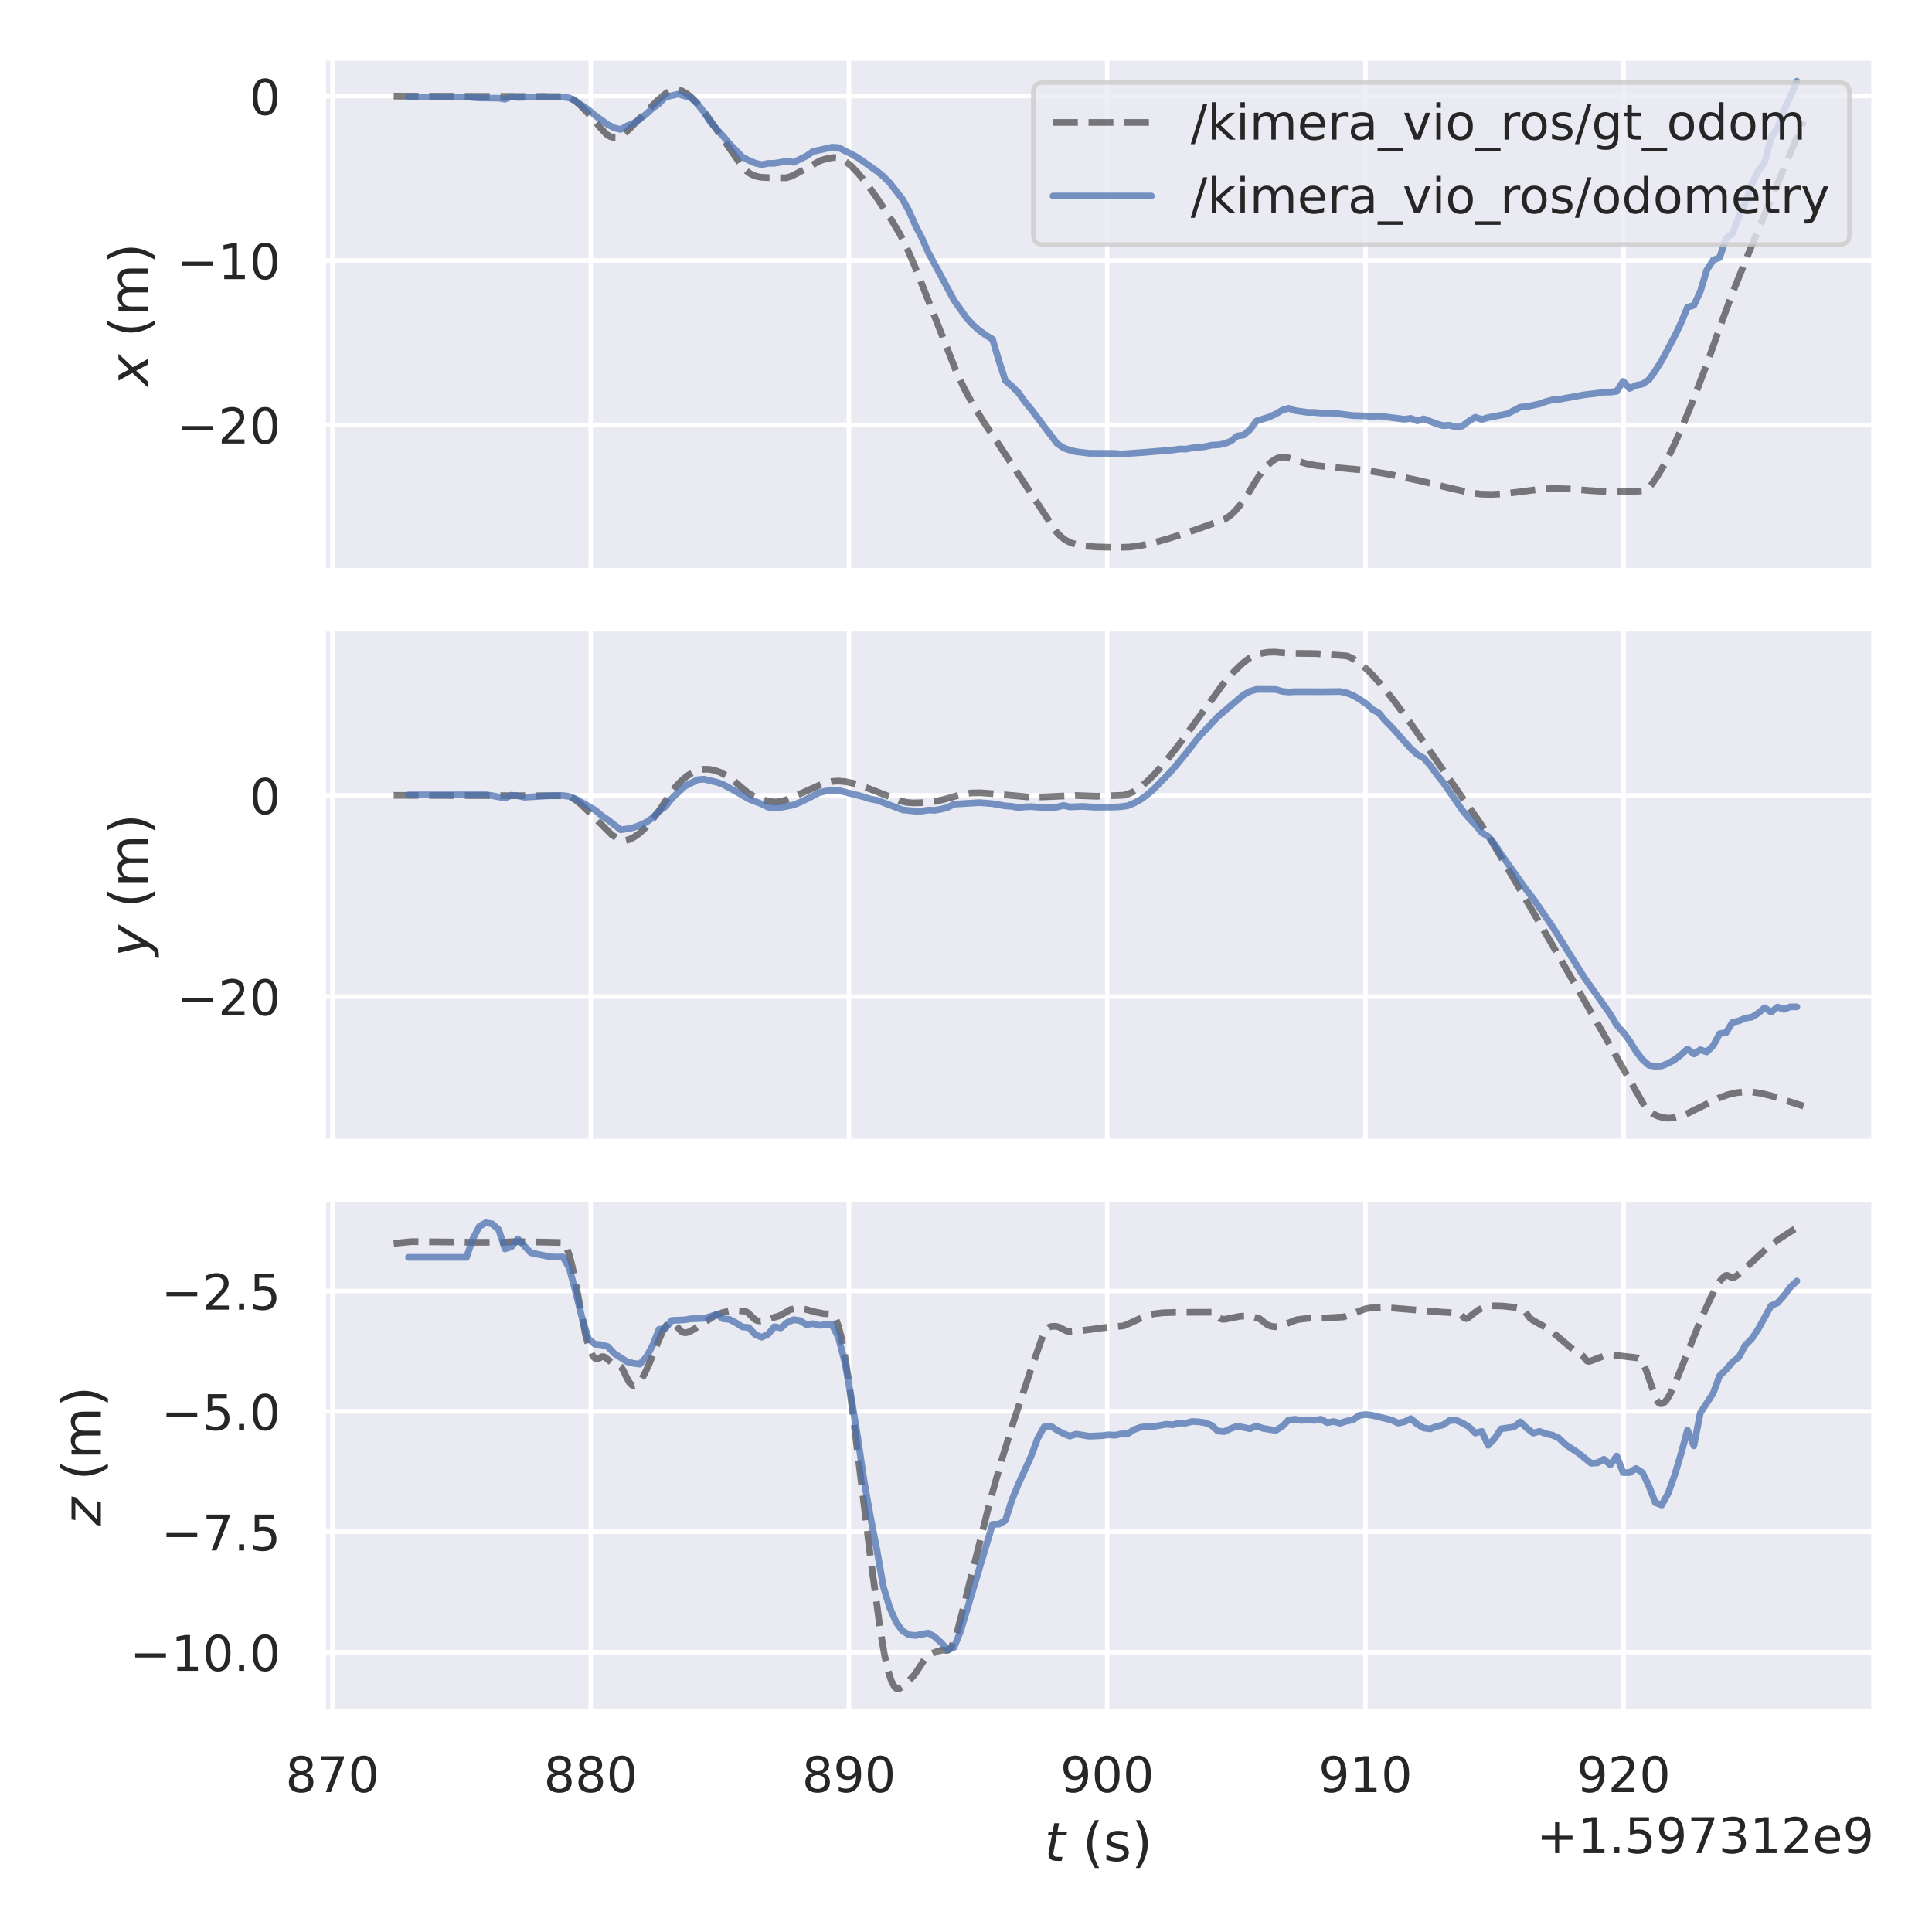 <?xml version="1.0" encoding="utf-8" standalone="no"?>
<!DOCTYPE svg PUBLIC "-//W3C//DTD SVG 1.1//EN"
  "http://www.w3.org/Graphics/SVG/1.1/DTD/svg11.dtd">
<!-- Created with matplotlib (https://matplotlib.org/) -->
<svg height="432pt" version="1.1" viewBox="0 0 432 432" width="432pt" xmlns="http://www.w3.org/2000/svg" xmlns:xlink="http://www.w3.org/1999/xlink">
 <defs>
  <style type="text/css">*{stroke-linecap:butt;stroke-linejoin:round;}</style>
 </defs>
 <g id="figure_1">
  <g id="patch_1">
   <path d="M 0 432 
L 432 432 
L 432 0 
L 0 0 
z
" style="fill:#ffffff;"/>
  </g>
  <g id="axes_1">
   <g id="patch_2">
    <path d="M 72.27 127.62 
L 419.04 127.62 
L 419.04 12.96 
L 72.27 12.96 
z
" style="fill:#eaeaf2;"/>
   </g>
   <g id="matplotlib.axis_1">
    <g id="xtick_1">
     <g id="line2d_1">
      <path clip-path="url(#p3dca7d7090)" d="M 74.341 127.62 
L 74.341 12.96 
" style="fill:none;stroke:#ffffff;stroke-linecap:round;"/>
     </g>
    </g>
    <g id="xtick_2">
     <g id="line2d_2">
      <path clip-path="url(#p3dca7d7090)" d="M 132.084 127.62 
L 132.084 12.96 
" style="fill:none;stroke:#ffffff;stroke-linecap:round;"/>
     </g>
    </g>
    <g id="xtick_3">
     <g id="line2d_3">
      <path clip-path="url(#p3dca7d7090)" d="M 189.827 127.62 
L 189.827 12.96 
" style="fill:none;stroke:#ffffff;stroke-linecap:round;"/>
     </g>
    </g>
    <g id="xtick_4">
     <g id="line2d_4">
      <path clip-path="url(#p3dca7d7090)" d="M 247.569 127.62 
L 247.569 12.96 
" style="fill:none;stroke:#ffffff;stroke-linecap:round;"/>
     </g>
    </g>
    <g id="xtick_5">
     <g id="line2d_5">
      <path clip-path="url(#p3dca7d7090)" d="M 305.312 127.62 
L 305.312 12.96 
" style="fill:none;stroke:#ffffff;stroke-linecap:round;"/>
     </g>
    </g>
    <g id="xtick_6">
     <g id="line2d_6">
      <path clip-path="url(#p3dca7d7090)" d="M 363.055 127.62 
L 363.055 12.96 
" style="fill:none;stroke:#ffffff;stroke-linecap:round;"/>
     </g>
    </g>
   </g>
   <g id="matplotlib.axis_2">
    <g id="ytick_1">
     <g id="line2d_7">
      <path clip-path="url(#p3dca7d7090)" d="M 72.27 94.987 
L 419.04 94.987 
" style="fill:none;stroke:#ffffff;stroke-linecap:round;"/>
     </g>
     <g id="text_1">
      <!-- −20 -->
      <g style="fill:#262626;" transform="translate(39.555 99.166)scale(0.11 -0.11)">
       <defs>
        <path d="M 10.594 35.5 
L 73.188 35.5 
L 73.188 27.203 
L 10.594 27.203 
z
" id="DejaVuSans-8722"/>
        <path d="M 19.188 8.297 
L 53.609 8.297 
L 53.609 0 
L 7.328 0 
L 7.328 8.297 
Q 12.938 14.109 22.625 23.891 
Q 32.328 33.688 34.812 36.531 
Q 39.547 41.844 41.422 45.531 
Q 43.312 49.219 43.312 52.781 
Q 43.312 58.594 39.234 62.25 
Q 35.156 65.922 28.609 65.922 
Q 23.969 65.922 18.812 64.312 
Q 13.672 62.703 7.812 59.422 
L 7.812 69.391 
Q 13.766 71.781 18.938 73 
Q 24.125 74.219 28.422 74.219 
Q 39.75 74.219 46.484 68.547 
Q 53.219 62.891 53.219 53.422 
Q 53.219 48.922 51.531 44.891 
Q 49.859 40.875 45.406 35.406 
Q 44.188 33.984 37.641 27.219 
Q 31.109 20.453 19.188 8.297 
z
" id="DejaVuSans-50"/>
        <path d="M 31.781 66.406 
Q 24.172 66.406 20.328 58.906 
Q 16.5 51.422 16.5 36.375 
Q 16.5 21.391 20.328 13.891 
Q 24.172 6.391 31.781 6.391 
Q 39.453 6.391 43.281 13.891 
Q 47.125 21.391 47.125 36.375 
Q 47.125 51.422 43.281 58.906 
Q 39.453 66.406 31.781 66.406 
z
M 31.781 74.219 
Q 44.047 74.219 50.516 64.516 
Q 56.984 54.828 56.984 36.375 
Q 56.984 17.969 50.516 8.266 
Q 44.047 -1.422 31.781 -1.422 
Q 19.531 -1.422 13.062 8.266 
Q 6.594 17.969 6.594 36.375 
Q 6.594 54.828 13.062 64.516 
Q 19.531 74.219 31.781 74.219 
z
" id="DejaVuSans-48"/>
       </defs>
       <use xlink:href="#DejaVuSans-8722"/>
       <use x="83.789" xlink:href="#DejaVuSans-50"/>
       <use x="147.412" xlink:href="#DejaVuSans-48"/>
      </g>
     </g>
    </g>
    <g id="ytick_2">
     <g id="line2d_8">
      <path clip-path="url(#p3dca7d7090)" d="M 72.27 58.237 
L 419.04 58.237 
" style="fill:none;stroke:#ffffff;stroke-linecap:round;"/>
     </g>
     <g id="text_2">
      <!-- −10 -->
      <g style="fill:#262626;" transform="translate(39.555 62.416)scale(0.11 -0.11)">
       <defs>
        <path d="M 12.406 8.297 
L 28.516 8.297 
L 28.516 63.922 
L 10.984 60.406 
L 10.984 69.391 
L 28.422 72.906 
L 38.281 72.906 
L 38.281 8.297 
L 54.391 8.297 
L 54.391 0 
L 12.406 0 
z
" id="DejaVuSans-49"/>
       </defs>
       <use xlink:href="#DejaVuSans-8722"/>
       <use x="83.789" xlink:href="#DejaVuSans-49"/>
       <use x="147.412" xlink:href="#DejaVuSans-48"/>
      </g>
     </g>
    </g>
    <g id="ytick_3">
     <g id="line2d_9">
      <path clip-path="url(#p3dca7d7090)" d="M 72.27 21.487 
L 419.04 21.487 
" style="fill:none;stroke:#ffffff;stroke-linecap:round;"/>
     </g>
     <g id="text_3">
      <!-- 0 -->
      <g style="fill:#262626;" transform="translate(55.771 25.667)scale(0.11 -0.11)">
       <use xlink:href="#DejaVuSans-48"/>
      </g>
     </g>
    </g>
    <g id="text_4">
     <!-- $x$ (m) -->
     <g style="fill:#262626;" transform="translate(33.059 86.31)rotate(-90)scale(0.12 -0.12)">
      <defs>
       <path d="M 60.016 54.688 
L 34.906 27.875 
L 50.297 0 
L 39.984 0 
L 28.422 21.688 
L 8.297 0 
L -2.594 0 
L 24.312 28.812 
L 10.016 54.688 
L 20.312 54.688 
L 30.812 34.906 
L 49.125 54.688 
z
" id="DejaVuSans-Oblique-120"/>
       <path id="DejaVuSans-32"/>
       <path d="M 31 75.875 
Q 24.469 64.656 21.281 53.656 
Q 18.109 42.672 18.109 31.391 
Q 18.109 20.125 21.312 9.062 
Q 24.516 -2 31 -13.188 
L 23.188 -13.188 
Q 15.875 -1.703 12.234 9.375 
Q 8.594 20.453 8.594 31.391 
Q 8.594 42.281 12.203 53.312 
Q 15.828 64.359 23.188 75.875 
z
" id="DejaVuSans-40"/>
       <path d="M 52 44.188 
Q 55.375 50.25 60.062 53.125 
Q 64.75 56 71.094 56 
Q 79.641 56 84.281 50.016 
Q 88.922 44.047 88.922 33.016 
L 88.922 0 
L 79.891 0 
L 79.891 32.719 
Q 79.891 40.578 77.094 44.375 
Q 74.312 48.188 68.609 48.188 
Q 61.625 48.188 57.562 43.547 
Q 53.516 38.922 53.516 30.906 
L 53.516 0 
L 44.484 0 
L 44.484 32.719 
Q 44.484 40.625 41.703 44.406 
Q 38.922 48.188 33.109 48.188 
Q 26.219 48.188 22.156 43.531 
Q 18.109 38.875 18.109 30.906 
L 18.109 0 
L 9.078 0 
L 9.078 54.688 
L 18.109 54.688 
L 18.109 46.188 
Q 21.188 51.219 25.484 53.609 
Q 29.781 56 35.688 56 
Q 41.656 56 45.828 52.969 
Q 50 49.953 52 44.188 
z
" id="DejaVuSans-109"/>
       <path d="M 8.016 75.875 
L 15.828 75.875 
Q 23.141 64.359 26.781 53.312 
Q 30.422 42.281 30.422 31.391 
Q 30.422 20.453 26.781 9.375 
Q 23.141 -1.703 15.828 -13.188 
L 8.016 -13.188 
Q 14.5 -2 17.703 9.062 
Q 20.906 20.125 20.906 31.391 
Q 20.906 42.672 17.703 53.656 
Q 14.5 64.656 8.016 75.875 
z
" id="DejaVuSans-41"/>
      </defs>
      <use transform="translate(0 0.125)" xlink:href="#DejaVuSans-Oblique-120"/>
      <use transform="translate(59.18 0.125)" xlink:href="#DejaVuSans-32"/>
      <use transform="translate(90.967 0.125)" xlink:href="#DejaVuSans-40"/>
      <use transform="translate(129.98 0.125)" xlink:href="#DejaVuSans-109"/>
      <use transform="translate(227.393 0.125)" xlink:href="#DejaVuSans-41"/>
     </g>
    </g>
   </g>
   <g id="line2d_10">
    <path clip-path="url(#p3dca7d7090)" d="M 88.032 21.487 
L 126.726 21.597 
L 127.614 21.917 
L 128.56 22.504 
L 129.732 23.52 
L 131.509 25.365 
L 134.319 28.649 
L 135.612 30.03 
L 136.385 30.513 
L 137.161 30.745 
L 137.935 30.753 
L 138.595 30.562 
L 139.37 30.082 
L 140.489 29.086 
L 143.181 26.329 
L 147.132 22.341 
L 148.85 20.91 
L 150.025 20.196 
L 150.772 19.972 
L 151.46 20.005 
L 152.378 20.282 
L 153.409 20.836 
L 154.526 21.699 
L 155.787 22.965 
L 157.331 24.848 
L 159.393 27.749 
L 165.871 37.124 
L 167.018 38.305 
L 167.936 38.947 
L 168.969 39.385 
L 170.117 39.627 
L 171.868 39.721 
L 175.797 39.759 
L 176.858 39.44 
L 178.177 38.783 
L 183.417 35.912 
L 184.991 35.431 
L 186.395 35.219 
L 187.311 35.305 
L 188.226 35.621 
L 189.23 36.214 
L 190.376 37.162 
L 191.84 38.69 
L 193.732 40.996 
L 196.028 44.165 
L 199.357 49.217 
L 201.252 52.381 
L 202.631 55.104 
L 204.27 58.867 
L 207.66 67.386 
L 213.895 83.242 
L 215.763 87.189 
L 217.658 90.644 
L 220.044 94.5 
L 224.185 100.696 
L 229.709 109.073 
L 236.107 118.812 
L 237.202 119.967 
L 238.266 120.769 
L 239.419 121.356 
L 240.743 121.768 
L 242.614 122.094 
L 245.148 122.291 
L 249.754 122.403 
L 252.602 122.317 
L 255.05 121.988 
L 257.929 121.364 
L 261.585 120.334 
L 267.256 118.474 
L 273.817 116.129 
L 274.911 115.409 
L 276.061 114.372 
L 277.298 112.946 
L 278.707 110.965 
L 280.546 107.953 
L 282.013 105.687 
L 283.219 104.254 
L 284.399 103.176 
L 285.406 102.542 
L 286.27 102.249 
L 287.103 102.194 
L 288.053 102.363 
L 289.694 102.932 
L 291.937 103.633 
L 294.124 104.069 
L 296.743 104.361 
L 305.635 105.191 
L 310.928 106.117 
L 317.41 107.488 
L 324.749 109.265 
L 329.01 110.219 
L 331.283 110.495 
L 333.556 110.551 
L 336.29 110.397 
L 340.086 109.948 
L 344.776 109.339 
L 347.68 109.237 
L 351.25 109.348 
L 355.502 109.7 
L 359.408 109.936 
L 363.289 109.951 
L 367.29 109.779 
L 367.98 109.563 
L 368.614 109.114 
L 369.333 108.301 
L 370.626 106.437 
L 372.207 103.766 
L 373.899 100.46 
L 375.907 96.029 
L 378.41 89.942 
L 381.516 81.774 
L 385.316 71.122 
L 387.359 65.595 
L 392.019 54.094 
L 401.635 31.07 
L 403.278 27.115 
L 403.278 27.115 
" style="fill:none;stroke:#000000;stroke-dasharray:5.55,2.4;stroke-dashoffset:0;stroke-opacity:0.5;stroke-width:1.5;"/>
   </g>
   <g id="line2d_11">
    <path clip-path="url(#p3dca7d7090)" d="M 91.342 21.668 
L 104.305 21.668 
L 107.18 21.899 
L 111.489 21.934 
L 112.926 22.182 
L 114.364 21.549 
L 115.802 21.778 
L 121.551 21.579 
L 122.988 21.684 
L 125.863 21.698 
L 127.3 21.881 
L 128.732 22.638 
L 131.596 24.56 
L 133.03 25.786 
L 135.899 27.862 
L 137.333 28.582 
L 138.767 28.948 
L 140.202 28.151 
L 141.635 27.561 
L 143.067 26.656 
L 144.499 25.495 
L 145.929 24.189 
L 147.361 23.146 
L 148.793 21.696 
L 151.661 21.046 
L 154.526 21.874 
L 155.959 23.253 
L 157.388 25.027 
L 158.82 27.248 
L 160.253 28.928 
L 161.686 30.434 
L 163.12 32.147 
L 165.986 35.084 
L 167.42 35.851 
L 168.854 36.46 
L 170.289 36.817 
L 171.724 36.534 
L 173.159 36.517 
L 176.026 36.029 
L 177.46 36.29 
L 180.325 34.896 
L 181.757 33.882 
L 186.052 32.91 
L 187.482 32.999 
L 190.347 34.435 
L 191.783 35.228 
L 196.085 38.265 
L 197.521 39.449 
L 198.955 40.894 
L 201.827 44.569 
L 203.265 47.193 
L 204.702 50.428 
L 206.137 53.208 
L 207.573 56.482 
L 210.446 61.754 
L 213.321 67.143 
L 216.191 71.2 
L 217.629 72.722 
L 219.066 73.968 
L 220.504 74.994 
L 221.942 75.865 
L 223.379 80.737 
L 224.817 85.135 
L 226.254 86.349 
L 227.691 87.779 
L 229.133 89.787 
L 230.573 91.537 
L 236.337 99.144 
L 237.777 100.141 
L 239.217 100.665 
L 240.656 101.014 
L 243.535 101.357 
L 249.292 101.385 
L 250.732 101.516 
L 255.05 101.209 
L 262.247 100.627 
L 263.687 100.398 
L 265.126 100.434 
L 266.565 100.166 
L 269.441 99.873 
L 270.88 99.552 
L 272.32 99.484 
L 273.759 99.224 
L 275.197 98.671 
L 276.637 97.495 
L 278.075 97.285 
L 279.512 96.065 
L 280.949 94.137 
L 283.823 93.227 
L 285.262 92.57 
L 286.7 91.705 
L 288.139 91.292 
L 289.579 91.801 
L 292.455 92.222 
L 293.893 92.219 
L 295.333 92.356 
L 298.212 92.376 
L 302.529 92.927 
L 305.406 93.009 
L 306.844 93.139 
L 308.283 93.017 
L 314.039 93.748 
L 315.48 93.553 
L 316.92 94.113 
L 318.36 93.659 
L 321.24 94.777 
L 322.677 95.174 
L 324.116 95.079 
L 325.556 95.482 
L 326.995 95.266 
L 328.434 94.163 
L 329.873 93.281 
L 331.311 93.799 
L 332.751 93.363 
L 337.067 92.545 
L 339.942 91.024 
L 341.38 90.931 
L 344.258 90.305 
L 345.696 89.782 
L 347.134 89.404 
L 348.573 89.305 
L 354.323 88.269 
L 357.192 87.928 
L 358.631 87.672 
L 360.069 87.675 
L 361.506 87.494 
L 362.944 85.269 
L 364.383 86.862 
L 365.822 86.183 
L 367.262 85.875 
L 368.7 84.909 
L 370.137 82.907 
L 371.574 80.611 
L 374.443 75.218 
L 375.879 72.226 
L 377.318 68.713 
L 378.755 68.273 
L 380.192 65.193 
L 381.631 60.415 
L 383.072 58.16 
L 384.512 57.614 
L 385.95 53.32 
L 387.388 52.207 
L 388.825 48.365 
L 390.263 45.269 
L 391.703 41.178 
L 393.143 38.21 
L 394.582 36.27 
L 396.021 30.767 
L 397.46 28.662 
L 398.899 24.586 
L 400.339 21.606 
L 401.78 18.172 
L 401.78 18.172 
" style="fill:none;stroke:#4c72b0;stroke-linecap:round;stroke-opacity:0.75;stroke-width:1.5;"/>
   </g>
   <g id="patch_3">
    <path d="M 72.27 127.62 
L 72.27 12.96 
" style="fill:none;stroke:#ffffff;stroke-linecap:square;stroke-linejoin:miter;stroke-width:1.25;"/>
   </g>
   <g id="patch_4">
    <path d="M 419.04 127.62 
L 419.04 12.96 
" style="fill:none;stroke:#ffffff;stroke-linecap:square;stroke-linejoin:miter;stroke-width:1.25;"/>
   </g>
   <g id="patch_5">
    <path d="M 72.27 127.62 
L 419.04 127.62 
" style="fill:none;stroke:#ffffff;stroke-linecap:square;stroke-linejoin:miter;stroke-width:1.25;"/>
   </g>
   <g id="patch_6">
    <path d="M 72.27 12.96 
L 419.04 12.96 
" style="fill:none;stroke:#ffffff;stroke-linecap:square;stroke-linejoin:miter;stroke-width:1.25;"/>
   </g>
   <g id="legend_1">
    <g id="patch_7">
     <path d="M 233.252 54.664 
L 411.34 54.664 
Q 413.54 54.664 413.54 52.464 
L 413.54 20.66 
Q 413.54 18.46 411.34 18.46 
L 233.252 18.46 
Q 231.052 18.46 231.052 20.66 
L 231.052 52.464 
Q 231.052 54.664 233.252 54.664 
z
" style="fill:#eaeaf2;opacity:0.8;stroke:#cccccc;stroke-linejoin:miter;"/>
    </g>
    <g id="line2d_12">
     <path d="M 235.452 27.368 
L 257.452 27.368 
" style="fill:none;stroke:#000000;stroke-dasharray:5.55,2.4;stroke-dashoffset:0;stroke-opacity:0.5;stroke-width:1.5;"/>
    </g>
    <g id="line2d_13"/>
    <g id="text_5">
     <!-- /kimera_vio_ros/gt_odom -->
     <g style="fill:#262626;" transform="translate(266.252 31.218)scale(0.11 -0.11)">
      <defs>
       <path d="M 25.391 72.906 
L 33.688 72.906 
L 8.297 -9.281 
L 0 -9.281 
z
" id="DejaVuSans-47"/>
       <path d="M 9.078 75.984 
L 18.109 75.984 
L 18.109 31.109 
L 44.922 54.688 
L 56.391 54.688 
L 27.391 29.109 
L 57.625 0 
L 45.906 0 
L 18.109 26.703 
L 18.109 0 
L 9.078 0 
z
" id="DejaVuSans-107"/>
       <path d="M 9.422 54.688 
L 18.406 54.688 
L 18.406 0 
L 9.422 0 
z
M 9.422 75.984 
L 18.406 75.984 
L 18.406 64.594 
L 9.422 64.594 
z
" id="DejaVuSans-105"/>
       <path d="M 56.203 29.594 
L 56.203 25.203 
L 14.891 25.203 
Q 15.484 15.922 20.484 11.062 
Q 25.484 6.203 34.422 6.203 
Q 39.594 6.203 44.453 7.469 
Q 49.312 8.734 54.109 11.281 
L 54.109 2.781 
Q 49.266 0.734 44.188 -0.344 
Q 39.109 -1.422 33.891 -1.422 
Q 20.797 -1.422 13.156 6.188 
Q 5.516 13.812 5.516 26.812 
Q 5.516 40.234 12.766 48.109 
Q 20.016 56 32.328 56 
Q 43.359 56 49.781 48.891 
Q 56.203 41.797 56.203 29.594 
z
M 47.219 32.234 
Q 47.125 39.594 43.094 43.984 
Q 39.062 48.391 32.422 48.391 
Q 24.906 48.391 20.391 44.141 
Q 15.875 39.891 15.188 32.172 
z
" id="DejaVuSans-101"/>
       <path d="M 41.109 46.297 
Q 39.594 47.172 37.812 47.578 
Q 36.031 48 33.891 48 
Q 26.266 48 22.188 43.047 
Q 18.109 38.094 18.109 28.812 
L 18.109 0 
L 9.078 0 
L 9.078 54.688 
L 18.109 54.688 
L 18.109 46.188 
Q 20.953 51.172 25.484 53.578 
Q 30.031 56 36.531 56 
Q 37.453 56 38.578 55.875 
Q 39.703 55.766 41.062 55.516 
z
" id="DejaVuSans-114"/>
       <path d="M 34.281 27.484 
Q 23.391 27.484 19.188 25 
Q 14.984 22.516 14.984 16.5 
Q 14.984 11.719 18.141 8.906 
Q 21.297 6.109 26.703 6.109 
Q 34.188 6.109 38.703 11.406 
Q 43.219 16.703 43.219 25.484 
L 43.219 27.484 
z
M 52.203 31.203 
L 52.203 0 
L 43.219 0 
L 43.219 8.297 
Q 40.141 3.328 35.547 0.953 
Q 30.953 -1.422 24.312 -1.422 
Q 15.922 -1.422 10.953 3.297 
Q 6 8.016 6 15.922 
Q 6 25.141 12.172 29.828 
Q 18.359 34.516 30.609 34.516 
L 43.219 34.516 
L 43.219 35.406 
Q 43.219 41.609 39.141 45 
Q 35.062 48.391 27.688 48.391 
Q 23 48.391 18.547 47.266 
Q 14.109 46.141 10.016 43.891 
L 10.016 52.203 
Q 14.938 54.109 19.578 55.047 
Q 24.219 56 28.609 56 
Q 40.484 56 46.344 49.844 
Q 52.203 43.703 52.203 31.203 
z
" id="DejaVuSans-97"/>
       <path d="M 50.984 -16.609 
L 50.984 -23.578 
L -0.984 -23.578 
L -0.984 -16.609 
z
" id="DejaVuSans-95"/>
       <path d="M 2.984 54.688 
L 12.5 54.688 
L 29.594 8.797 
L 46.688 54.688 
L 56.203 54.688 
L 35.688 0 
L 23.484 0 
z
" id="DejaVuSans-118"/>
       <path d="M 30.609 48.391 
Q 23.391 48.391 19.188 42.75 
Q 14.984 37.109 14.984 27.297 
Q 14.984 17.484 19.156 11.844 
Q 23.344 6.203 30.609 6.203 
Q 37.797 6.203 41.984 11.859 
Q 46.188 17.531 46.188 27.297 
Q 46.188 37.016 41.984 42.703 
Q 37.797 48.391 30.609 48.391 
z
M 30.609 56 
Q 42.328 56 49.016 48.375 
Q 55.719 40.766 55.719 27.297 
Q 55.719 13.875 49.016 6.219 
Q 42.328 -1.422 30.609 -1.422 
Q 18.844 -1.422 12.172 6.219 
Q 5.516 13.875 5.516 27.297 
Q 5.516 40.766 12.172 48.375 
Q 18.844 56 30.609 56 
z
" id="DejaVuSans-111"/>
       <path d="M 44.281 53.078 
L 44.281 44.578 
Q 40.484 46.531 36.375 47.5 
Q 32.281 48.484 27.875 48.484 
Q 21.188 48.484 17.844 46.438 
Q 14.5 44.391 14.5 40.281 
Q 14.5 37.156 16.891 35.375 
Q 19.281 33.594 26.516 31.984 
L 29.594 31.297 
Q 39.156 29.25 43.188 25.516 
Q 47.219 21.781 47.219 15.094 
Q 47.219 7.469 41.188 3.016 
Q 35.156 -1.422 24.609 -1.422 
Q 20.219 -1.422 15.453 -0.562 
Q 10.688 0.297 5.422 2 
L 5.422 11.281 
Q 10.406 8.688 15.234 7.391 
Q 20.062 6.109 24.812 6.109 
Q 31.156 6.109 34.562 8.281 
Q 37.984 10.453 37.984 14.406 
Q 37.984 18.062 35.516 20.016 
Q 33.062 21.969 24.703 23.781 
L 21.578 24.516 
Q 13.234 26.266 9.516 29.906 
Q 5.812 33.547 5.812 39.891 
Q 5.812 47.609 11.281 51.797 
Q 16.75 56 26.812 56 
Q 31.781 56 36.172 55.266 
Q 40.578 54.547 44.281 53.078 
z
" id="DejaVuSans-115"/>
       <path d="M 45.406 27.984 
Q 45.406 37.75 41.375 43.109 
Q 37.359 48.484 30.078 48.484 
Q 22.859 48.484 18.828 43.109 
Q 14.797 37.75 14.797 27.984 
Q 14.797 18.266 18.828 12.891 
Q 22.859 7.516 30.078 7.516 
Q 37.359 7.516 41.375 12.891 
Q 45.406 18.266 45.406 27.984 
z
M 54.391 6.781 
Q 54.391 -7.172 48.188 -13.984 
Q 42 -20.797 29.203 -20.797 
Q 24.469 -20.797 20.266 -20.094 
Q 16.062 -19.391 12.109 -17.922 
L 12.109 -9.188 
Q 16.062 -11.328 19.922 -12.344 
Q 23.781 -13.375 27.781 -13.375 
Q 36.625 -13.375 41.016 -8.766 
Q 45.406 -4.156 45.406 5.172 
L 45.406 9.625 
Q 42.625 4.781 38.281 2.391 
Q 33.938 0 27.875 0 
Q 17.828 0 11.672 7.656 
Q 5.516 15.328 5.516 27.984 
Q 5.516 40.672 11.672 48.328 
Q 17.828 56 27.875 56 
Q 33.938 56 38.281 53.609 
Q 42.625 51.219 45.406 46.391 
L 45.406 54.688 
L 54.391 54.688 
z
" id="DejaVuSans-103"/>
       <path d="M 18.312 70.219 
L 18.312 54.688 
L 36.812 54.688 
L 36.812 47.703 
L 18.312 47.703 
L 18.312 18.016 
Q 18.312 11.328 20.141 9.422 
Q 21.969 7.516 27.594 7.516 
L 36.812 7.516 
L 36.812 0 
L 27.594 0 
Q 17.188 0 13.234 3.875 
Q 9.281 7.766 9.281 18.016 
L 9.281 47.703 
L 2.688 47.703 
L 2.688 54.688 
L 9.281 54.688 
L 9.281 70.219 
z
" id="DejaVuSans-116"/>
       <path d="M 45.406 46.391 
L 45.406 75.984 
L 54.391 75.984 
L 54.391 0 
L 45.406 0 
L 45.406 8.203 
Q 42.578 3.328 38.25 0.953 
Q 33.938 -1.422 27.875 -1.422 
Q 17.969 -1.422 11.734 6.484 
Q 5.516 14.406 5.516 27.297 
Q 5.516 40.188 11.734 48.094 
Q 17.969 56 27.875 56 
Q 33.938 56 38.25 53.625 
Q 42.578 51.266 45.406 46.391 
z
M 14.797 27.297 
Q 14.797 17.391 18.875 11.75 
Q 22.953 6.109 30.078 6.109 
Q 37.203 6.109 41.297 11.75 
Q 45.406 17.391 45.406 27.297 
Q 45.406 37.203 41.297 42.844 
Q 37.203 48.484 30.078 48.484 
Q 22.953 48.484 18.875 42.844 
Q 14.797 37.203 14.797 27.297 
z
" id="DejaVuSans-100"/>
      </defs>
      <use xlink:href="#DejaVuSans-47"/>
      <use x="33.691" xlink:href="#DejaVuSans-107"/>
      <use x="91.602" xlink:href="#DejaVuSans-105"/>
      <use x="119.385" xlink:href="#DejaVuSans-109"/>
      <use x="216.797" xlink:href="#DejaVuSans-101"/>
      <use x="278.32" xlink:href="#DejaVuSans-114"/>
      <use x="319.434" xlink:href="#DejaVuSans-97"/>
      <use x="380.713" xlink:href="#DejaVuSans-95"/>
      <use x="430.713" xlink:href="#DejaVuSans-118"/>
      <use x="489.893" xlink:href="#DejaVuSans-105"/>
      <use x="517.676" xlink:href="#DejaVuSans-111"/>
      <use x="578.857" xlink:href="#DejaVuSans-95"/>
      <use x="628.857" xlink:href="#DejaVuSans-114"/>
      <use x="667.721" xlink:href="#DejaVuSans-111"/>
      <use x="728.902" xlink:href="#DejaVuSans-115"/>
      <use x="781.002" xlink:href="#DejaVuSans-47"/>
      <use x="814.693" xlink:href="#DejaVuSans-103"/>
      <use x="878.17" xlink:href="#DejaVuSans-116"/>
      <use x="917.379" xlink:href="#DejaVuSans-95"/>
      <use x="967.379" xlink:href="#DejaVuSans-111"/>
      <use x="1028.561" xlink:href="#DejaVuSans-100"/>
      <use x="1092.037" xlink:href="#DejaVuSans-111"/>
      <use x="1153.219" xlink:href="#DejaVuSans-109"/>
     </g>
    </g>
    <g id="line2d_14">
     <path d="M 235.452 43.82 
L 257.452 43.82 
" style="fill:none;stroke:#4c72b0;stroke-linecap:round;stroke-opacity:0.75;stroke-width:1.5;"/>
    </g>
    <g id="line2d_15"/>
    <g id="text_6">
     <!-- /kimera_vio_ros/odometry -->
     <g style="fill:#262626;" transform="translate(266.252 47.67)scale(0.11 -0.11)">
      <defs>
       <path d="M 32.172 -5.078 
Q 28.375 -14.844 24.75 -17.812 
Q 21.141 -20.797 15.094 -20.797 
L 7.906 -20.797 
L 7.906 -13.281 
L 13.188 -13.281 
Q 16.891 -13.281 18.938 -11.516 
Q 21 -9.766 23.484 -3.219 
L 25.094 0.875 
L 2.984 54.688 
L 12.5 54.688 
L 29.594 11.922 
L 46.688 54.688 
L 56.203 54.688 
z
" id="DejaVuSans-121"/>
      </defs>
      <use xlink:href="#DejaVuSans-47"/>
      <use x="33.691" xlink:href="#DejaVuSans-107"/>
      <use x="91.602" xlink:href="#DejaVuSans-105"/>
      <use x="119.385" xlink:href="#DejaVuSans-109"/>
      <use x="216.797" xlink:href="#DejaVuSans-101"/>
      <use x="278.32" xlink:href="#DejaVuSans-114"/>
      <use x="319.434" xlink:href="#DejaVuSans-97"/>
      <use x="380.713" xlink:href="#DejaVuSans-95"/>
      <use x="430.713" xlink:href="#DejaVuSans-118"/>
      <use x="489.893" xlink:href="#DejaVuSans-105"/>
      <use x="517.676" xlink:href="#DejaVuSans-111"/>
      <use x="578.857" xlink:href="#DejaVuSans-95"/>
      <use x="628.857" xlink:href="#DejaVuSans-114"/>
      <use x="667.721" xlink:href="#DejaVuSans-111"/>
      <use x="728.902" xlink:href="#DejaVuSans-115"/>
      <use x="781.002" xlink:href="#DejaVuSans-47"/>
      <use x="814.693" xlink:href="#DejaVuSans-111"/>
      <use x="875.875" xlink:href="#DejaVuSans-100"/>
      <use x="939.352" xlink:href="#DejaVuSans-111"/>
      <use x="1000.533" xlink:href="#DejaVuSans-109"/>
      <use x="1097.945" xlink:href="#DejaVuSans-101"/>
      <use x="1159.469" xlink:href="#DejaVuSans-116"/>
      <use x="1198.678" xlink:href="#DejaVuSans-114"/>
      <use x="1239.791" xlink:href="#DejaVuSans-121"/>
     </g>
    </g>
   </g>
  </g>
  <g id="axes_2">
   <g id="patch_8">
    <path d="M 72.27 255.24 
L 419.04 255.24 
L 419.04 140.58 
L 72.27 140.58 
z
" style="fill:#eaeaf2;"/>
   </g>
   <g id="matplotlib.axis_3">
    <g id="xtick_7">
     <g id="line2d_16">
      <path clip-path="url(#pb7c6369ad3)" d="M 74.341 255.24 
L 74.341 140.58 
" style="fill:none;stroke:#ffffff;stroke-linecap:round;"/>
     </g>
    </g>
    <g id="xtick_8">
     <g id="line2d_17">
      <path clip-path="url(#pb7c6369ad3)" d="M 132.084 255.24 
L 132.084 140.58 
" style="fill:none;stroke:#ffffff;stroke-linecap:round;"/>
     </g>
    </g>
    <g id="xtick_9">
     <g id="line2d_18">
      <path clip-path="url(#pb7c6369ad3)" d="M 189.827 255.24 
L 189.827 140.58 
" style="fill:none;stroke:#ffffff;stroke-linecap:round;"/>
     </g>
    </g>
    <g id="xtick_10">
     <g id="line2d_19">
      <path clip-path="url(#pb7c6369ad3)" d="M 247.569 255.24 
L 247.569 140.58 
" style="fill:none;stroke:#ffffff;stroke-linecap:round;"/>
     </g>
    </g>
    <g id="xtick_11">
     <g id="line2d_20">
      <path clip-path="url(#pb7c6369ad3)" d="M 305.312 255.24 
L 305.312 140.58 
" style="fill:none;stroke:#ffffff;stroke-linecap:round;"/>
     </g>
    </g>
    <g id="xtick_12">
     <g id="line2d_21">
      <path clip-path="url(#pb7c6369ad3)" d="M 363.055 255.24 
L 363.055 140.58 
" style="fill:none;stroke:#ffffff;stroke-linecap:round;"/>
     </g>
    </g>
   </g>
   <g id="matplotlib.axis_4">
    <g id="ytick_4">
     <g id="line2d_22">
      <path clip-path="url(#pb7c6369ad3)" d="M 72.27 222.831 
L 419.04 222.831 
" style="fill:none;stroke:#ffffff;stroke-linecap:round;"/>
     </g>
     <g id="text_7">
      <!-- −20 -->
      <g style="fill:#262626;" transform="translate(39.555 227.01)scale(0.11 -0.11)">
       <use xlink:href="#DejaVuSans-8722"/>
       <use x="83.789" xlink:href="#DejaVuSans-50"/>
       <use x="147.412" xlink:href="#DejaVuSans-48"/>
      </g>
     </g>
    </g>
    <g id="ytick_5">
     <g id="line2d_23">
      <path clip-path="url(#pb7c6369ad3)" d="M 72.27 177.84 
L 419.04 177.84 
" style="fill:none;stroke:#ffffff;stroke-linecap:round;"/>
     </g>
     <g id="text_8">
      <!-- 0 -->
      <g style="fill:#262626;" transform="translate(55.771 182.02)scale(0.11 -0.11)">
       <use xlink:href="#DejaVuSans-48"/>
      </g>
     </g>
    </g>
    <g id="text_9">
     <!-- $y$ (m) -->
     <g style="fill:#262626;" transform="translate(33.035 213.93)rotate(-90)scale(0.12 -0.12)">
      <defs>
       <path d="M 24.812 -5.078 
Q 18.562 -15.578 14.625 -18.188 
Q 10.688 -20.797 4.594 -20.797 
L -2.484 -20.797 
L -0.984 -13.281 
L 4.203 -13.281 
Q 7.953 -13.281 10.594 -11.234 
Q 13.234 -9.188 16.5 -3.219 
L 19.281 2 
L 7.172 54.688 
L 16.703 54.688 
L 25.781 12.797 
L 50.875 54.688 
L 60.297 54.688 
z
" id="DejaVuSans-Oblique-121"/>
      </defs>
      <use transform="translate(0 0.125)" xlink:href="#DejaVuSans-Oblique-121"/>
      <use transform="translate(59.18 0.125)" xlink:href="#DejaVuSans-32"/>
      <use transform="translate(90.967 0.125)" xlink:href="#DejaVuSans-40"/>
      <use transform="translate(129.98 0.125)" xlink:href="#DejaVuSans-109"/>
      <use transform="translate(227.393 0.125)" xlink:href="#DejaVuSans-41"/>
     </g>
    </g>
   </g>
   <g id="line2d_24">
    <path clip-path="url(#pb7c6369ad3)" d="M 88.032 177.84 
L 126.755 177.947 
L 127.672 178.259 
L 128.646 178.829 
L 129.933 179.875 
L 131.825 181.707 
L 136.787 186.655 
L 138.279 187.623 
L 139.083 187.926 
L 139.771 187.952 
L 140.633 187.729 
L 141.721 187.212 
L 142.894 186.401 
L 144.155 185.251 
L 145.643 183.577 
L 147.419 181.224 
L 149.68 177.825 
L 151.002 176.003 
L 152.321 174.606 
L 153.666 173.484 
L 154.928 172.713 
L 156.13 172.237 
L 157.302 172.011 
L 158.476 172.007 
L 159.71 172.225 
L 161.027 172.69 
L 162.431 173.426 
L 163.951 174.476 
L 165.613 175.902 
L 167.333 177.344 
L 168.539 178.038 
L 170.146 178.695 
L 171.925 179.185 
L 173.245 179.332 
L 174.392 179.235 
L 175.682 178.889 
L 177.402 178.181 
L 184.305 175.098 
L 186.023 174.73 
L 187.454 174.644 
L 189.029 174.778 
L 190.806 175.16 
L 193.33 175.958 
L 196.688 177.267 
L 201.252 179.074 
L 202.775 179.424 
L 204.299 179.54 
L 206.827 179.461 
L 209.268 179.166 
L 211.136 178.735 
L 215.304 177.552 
L 217.169 177.313 
L 219.239 177.277 
L 221.885 177.468 
L 230.285 178.24 
L 233.341 178.187 
L 240.398 177.868 
L 245.176 178.042 
L 251.221 177.819 
L 252.371 177.508 
L 253.581 176.941 
L 254.935 176.051 
L 256.489 174.751 
L 258.332 172.91 
L 260.607 170.308 
L 263.485 166.661 
L 267.371 161.353 
L 273.529 152.896 
L 276.032 150.068 
L 277.903 148.269 
L 279.34 147.177 
L 280.489 146.566 
L 281.783 146.146 
L 283.421 145.861 
L 285.003 145.798 
L 286.959 145.979 
L 288.974 146.089 
L 294.326 146.147 
L 301.147 146.663 
L 302.328 147.173 
L 303.623 147.983 
L 305.117 149.19 
L 306.902 150.934 
L 309.06 153.37 
L 311.821 156.842 
L 315.537 161.903 
L 320.98 169.731 
L 328.291 180.24 
L 330.622 183.512 
L 333.211 187.566 
L 336.693 193.461 
L 343.942 205.868 
L 347.854 212.584 
L 358.143 230.477 
L 362.8 238.678 
L 367.78 247.413 
L 368.642 248.387 
L 369.448 248.972 
L 370.655 249.552 
L 371.891 249.911 
L 373.096 250.028 
L 374.357 249.921 
L 375.735 249.578 
L 377.461 248.906 
L 379.962 247.672 
L 384.396 245.49 
L 386.352 244.773 
L 388.307 244.333 
L 390.091 244.144 
L 391.818 244.184 
L 393.747 244.457 
L 396.05 245.022 
L 399.533 246.137 
L 403.278 247.33 
L 403.278 247.33 
" style="fill:none;stroke:#000000;stroke-dasharray:5.55,2.4;stroke-dashoffset:0;stroke-opacity:0.5;stroke-width:1.5;"/>
   </g>
   <g id="line2d_25">
    <path clip-path="url(#pb7c6369ad3)" d="M 91.342 177.751 
L 108.617 177.714 
L 110.055 177.91 
L 112.926 178.463 
L 114.364 177.814 
L 115.802 177.958 
L 117.241 178.264 
L 122.988 177.902 
L 125.863 177.875 
L 127.3 178.083 
L 128.732 178.64 
L 133.03 181.118 
L 134.464 182.322 
L 135.899 183.31 
L 138.767 185.538 
L 140.202 185.352 
L 141.635 185.05 
L 143.067 184.531 
L 144.499 183.872 
L 145.929 182.857 
L 147.361 181.401 
L 148.793 180.363 
L 150.225 178.519 
L 153.093 175.837 
L 155.959 174.358 
L 157.388 174.224 
L 160.253 174.906 
L 161.686 175.411 
L 164.552 176.98 
L 167.42 178.658 
L 170.289 179.764 
L 171.724 180.479 
L 173.159 180.613 
L 174.593 180.556 
L 177.46 179.982 
L 178.892 179.412 
L 183.189 177.244 
L 184.62 176.895 
L 186.052 176.738 
L 187.482 176.746 
L 193.216 178.193 
L 194.65 178.668 
L 196.085 178.923 
L 201.827 181.09 
L 204.702 181.387 
L 206.137 181.361 
L 207.573 181.138 
L 209.009 181.192 
L 210.446 180.932 
L 211.884 180.555 
L 213.321 179.811 
L 219.066 179.472 
L 221.942 179.706 
L 224.817 180.205 
L 226.254 180.292 
L 227.691 180.599 
L 229.133 180.419 
L 230.573 180.371 
L 233.456 180.579 
L 234.898 180.649 
L 236.337 180.477 
L 237.777 180.104 
L 239.217 180.432 
L 242.096 180.324 
L 244.975 180.497 
L 249.292 180.461 
L 250.732 180.374 
L 252.17 180.163 
L 253.61 179.561 
L 255.05 178.769 
L 256.489 177.72 
L 257.929 176.491 
L 260.808 173.564 
L 262.247 172.033 
L 265.126 168.55 
L 268.005 164.834 
L 272.32 160.241 
L 278.075 155.353 
L 279.512 154.575 
L 280.949 154.142 
L 285.262 154.161 
L 286.7 154.587 
L 288.139 154.73 
L 289.579 154.654 
L 292.455 154.655 
L 295.333 154.67 
L 299.652 154.624 
L 301.09 154.927 
L 302.529 155.496 
L 303.968 156.333 
L 305.406 157.298 
L 306.844 158.596 
L 308.283 159.405 
L 309.723 161.132 
L 311.158 162.537 
L 314.039 165.808 
L 315.48 167.392 
L 316.92 168.71 
L 318.36 169.518 
L 319.8 171.146 
L 321.24 173.145 
L 322.677 174.926 
L 326.995 181.181 
L 328.434 182.922 
L 329.873 184.406 
L 331.311 186.164 
L 332.751 187.013 
L 334.189 188.725 
L 335.628 190.978 
L 341.38 199.084 
L 342.82 200.916 
L 347.134 207.206 
L 354.323 218.691 
L 360.069 226.794 
L 361.506 229.222 
L 362.944 230.808 
L 364.383 232.752 
L 365.822 235.075 
L 367.262 236.935 
L 368.7 238.204 
L 370.137 238.429 
L 371.574 238.339 
L 373.01 237.775 
L 374.443 236.951 
L 375.879 235.848 
L 377.318 234.549 
L 378.755 235.667 
L 380.192 234.726 
L 381.631 235.224 
L 383.072 233.821 
L 384.512 231.137 
L 385.95 230.897 
L 387.388 228.592 
L 388.825 228.278 
L 390.263 227.648 
L 391.703 227.452 
L 393.143 226.547 
L 394.582 225.331 
L 396.021 226.314 
L 397.46 225.184 
L 398.899 225.709 
L 400.339 225.116 
L 401.78 225.135 
L 401.78 225.135 
" style="fill:none;stroke:#4c72b0;stroke-linecap:round;stroke-opacity:0.75;stroke-width:1.5;"/>
   </g>
   <g id="patch_9">
    <path d="M 72.27 255.24 
L 72.27 140.58 
" style="fill:none;stroke:#ffffff;stroke-linecap:square;stroke-linejoin:miter;stroke-width:1.25;"/>
   </g>
   <g id="patch_10">
    <path d="M 419.04 255.24 
L 419.04 140.58 
" style="fill:none;stroke:#ffffff;stroke-linecap:square;stroke-linejoin:miter;stroke-width:1.25;"/>
   </g>
   <g id="patch_11">
    <path d="M 72.27 255.24 
L 419.04 255.24 
" style="fill:none;stroke:#ffffff;stroke-linecap:square;stroke-linejoin:miter;stroke-width:1.25;"/>
   </g>
   <g id="patch_12">
    <path d="M 72.27 140.58 
L 419.04 140.58 
" style="fill:none;stroke:#ffffff;stroke-linecap:square;stroke-linejoin:miter;stroke-width:1.25;"/>
   </g>
  </g>
  <g id="axes_3">
   <g id="patch_13">
    <path d="M 72.27 382.86 
L 419.04 382.86 
L 419.04 268.2 
L 72.27 268.2 
z
" style="fill:#eaeaf2;"/>
   </g>
   <g id="matplotlib.axis_5">
    <g id="xtick_13">
     <g id="line2d_26">
      <path clip-path="url(#p8d44e3dda1)" d="M 74.341 382.86 
L 74.341 268.2 
" style="fill:none;stroke:#ffffff;stroke-linecap:round;"/>
     </g>
     <g id="text_10">
      <!-- 870 -->
      <g style="fill:#262626;" transform="translate(63.843 400.718)scale(0.11 -0.11)">
       <defs>
        <path d="M 31.781 34.625 
Q 24.75 34.625 20.719 30.859 
Q 16.703 27.094 16.703 20.516 
Q 16.703 13.922 20.719 10.156 
Q 24.75 6.391 31.781 6.391 
Q 38.812 6.391 42.859 10.172 
Q 46.922 13.969 46.922 20.516 
Q 46.922 27.094 42.891 30.859 
Q 38.875 34.625 31.781 34.625 
z
M 21.922 38.812 
Q 15.578 40.375 12.031 44.719 
Q 8.5 49.078 8.5 55.328 
Q 8.5 64.062 14.719 69.141 
Q 20.953 74.219 31.781 74.219 
Q 42.672 74.219 48.875 69.141 
Q 55.078 64.062 55.078 55.328 
Q 55.078 49.078 51.531 44.719 
Q 48 40.375 41.703 38.812 
Q 48.828 37.156 52.797 32.312 
Q 56.781 27.484 56.781 20.516 
Q 56.781 9.906 50.312 4.234 
Q 43.844 -1.422 31.781 -1.422 
Q 19.734 -1.422 13.25 4.234 
Q 6.781 9.906 6.781 20.516 
Q 6.781 27.484 10.781 32.312 
Q 14.797 37.156 21.922 38.812 
z
M 18.312 54.391 
Q 18.312 48.734 21.844 45.562 
Q 25.391 42.391 31.781 42.391 
Q 38.141 42.391 41.719 45.562 
Q 45.312 48.734 45.312 54.391 
Q 45.312 60.062 41.719 63.234 
Q 38.141 66.406 31.781 66.406 
Q 25.391 66.406 21.844 63.234 
Q 18.312 60.062 18.312 54.391 
z
" id="DejaVuSans-56"/>
        <path d="M 8.203 72.906 
L 55.078 72.906 
L 55.078 68.703 
L 28.609 0 
L 18.312 0 
L 43.219 64.594 
L 8.203 64.594 
z
" id="DejaVuSans-55"/>
       </defs>
       <use xlink:href="#DejaVuSans-56"/>
       <use x="63.623" xlink:href="#DejaVuSans-55"/>
       <use x="127.246" xlink:href="#DejaVuSans-48"/>
      </g>
     </g>
    </g>
    <g id="xtick_14">
     <g id="line2d_27">
      <path clip-path="url(#p8d44e3dda1)" d="M 132.084 382.86 
L 132.084 268.2 
" style="fill:none;stroke:#ffffff;stroke-linecap:round;"/>
     </g>
     <g id="text_11">
      <!-- 880 -->
      <g style="fill:#262626;" transform="translate(121.586 400.718)scale(0.11 -0.11)">
       <use xlink:href="#DejaVuSans-56"/>
       <use x="63.623" xlink:href="#DejaVuSans-56"/>
       <use x="127.246" xlink:href="#DejaVuSans-48"/>
      </g>
     </g>
    </g>
    <g id="xtick_15">
     <g id="line2d_28">
      <path clip-path="url(#p8d44e3dda1)" d="M 189.827 382.86 
L 189.827 268.2 
" style="fill:none;stroke:#ffffff;stroke-linecap:round;"/>
     </g>
     <g id="text_12">
      <!-- 890 -->
      <g style="fill:#262626;" transform="translate(179.329 400.718)scale(0.11 -0.11)">
       <defs>
        <path d="M 10.984 1.516 
L 10.984 10.5 
Q 14.703 8.734 18.5 7.812 
Q 22.312 6.891 25.984 6.891 
Q 35.75 6.891 40.891 13.453 
Q 46.047 20.016 46.781 33.406 
Q 43.953 29.203 39.594 26.953 
Q 35.25 24.703 29.984 24.703 
Q 19.047 24.703 12.672 31.312 
Q 6.297 37.938 6.297 49.422 
Q 6.297 60.641 12.938 67.422 
Q 19.578 74.219 30.609 74.219 
Q 43.266 74.219 49.922 64.516 
Q 56.594 54.828 56.594 36.375 
Q 56.594 19.141 48.406 8.859 
Q 40.234 -1.422 26.422 -1.422 
Q 22.703 -1.422 18.891 -0.688 
Q 15.094 0.047 10.984 1.516 
z
M 30.609 32.422 
Q 37.25 32.422 41.125 36.953 
Q 45.016 41.5 45.016 49.422 
Q 45.016 57.281 41.125 61.844 
Q 37.25 66.406 30.609 66.406 
Q 23.969 66.406 20.094 61.844 
Q 16.219 57.281 16.219 49.422 
Q 16.219 41.5 20.094 36.953 
Q 23.969 32.422 30.609 32.422 
z
" id="DejaVuSans-57"/>
       </defs>
       <use xlink:href="#DejaVuSans-56"/>
       <use x="63.623" xlink:href="#DejaVuSans-57"/>
       <use x="127.246" xlink:href="#DejaVuSans-48"/>
      </g>
     </g>
    </g>
    <g id="xtick_16">
     <g id="line2d_29">
      <path clip-path="url(#p8d44e3dda1)" d="M 247.569 382.86 
L 247.569 268.2 
" style="fill:none;stroke:#ffffff;stroke-linecap:round;"/>
     </g>
     <g id="text_13">
      <!-- 900 -->
      <g style="fill:#262626;" transform="translate(237.071 400.718)scale(0.11 -0.11)">
       <use xlink:href="#DejaVuSans-57"/>
       <use x="63.623" xlink:href="#DejaVuSans-48"/>
       <use x="127.246" xlink:href="#DejaVuSans-48"/>
      </g>
     </g>
    </g>
    <g id="xtick_17">
     <g id="line2d_30">
      <path clip-path="url(#p8d44e3dda1)" d="M 305.312 382.86 
L 305.312 268.2 
" style="fill:none;stroke:#ffffff;stroke-linecap:round;"/>
     </g>
     <g id="text_14">
      <!-- 910 -->
      <g style="fill:#262626;" transform="translate(294.814 400.718)scale(0.11 -0.11)">
       <use xlink:href="#DejaVuSans-57"/>
       <use x="63.623" xlink:href="#DejaVuSans-49"/>
       <use x="127.246" xlink:href="#DejaVuSans-48"/>
      </g>
     </g>
    </g>
    <g id="xtick_18">
     <g id="line2d_31">
      <path clip-path="url(#p8d44e3dda1)" d="M 363.055 382.86 
L 363.055 268.2 
" style="fill:none;stroke:#ffffff;stroke-linecap:round;"/>
     </g>
     <g id="text_15">
      <!-- 920 -->
      <g style="fill:#262626;" transform="translate(352.557 400.718)scale(0.11 -0.11)">
       <use xlink:href="#DejaVuSans-57"/>
       <use x="63.623" xlink:href="#DejaVuSans-50"/>
       <use x="127.246" xlink:href="#DejaVuSans-48"/>
      </g>
     </g>
    </g>
    <g id="text_16">
     <!-- $t$ (s) -->
     <g style="fill:#262626;" transform="translate(233.535 416.124)scale(0.12 -0.12)">
      <defs>
       <path d="M 42.281 54.688 
L 40.922 47.703 
L 23 47.703 
L 17.188 18.016 
Q 16.891 16.359 16.75 15.234 
Q 16.609 14.109 16.609 13.484 
Q 16.609 10.359 18.484 8.938 
Q 20.359 7.516 24.516 7.516 
L 33.594 7.516 
L 32.078 0 
L 23.484 0 
Q 15.484 0 11.547 3.125 
Q 7.625 6.25 7.625 12.594 
Q 7.625 13.719 7.766 15.062 
Q 7.906 16.406 8.203 18.016 
L 14.016 47.703 
L 6.391 47.703 
L 7.812 54.688 
L 15.281 54.688 
L 18.312 70.219 
L 27.297 70.219 
L 24.312 54.688 
z
" id="DejaVuSans-Oblique-116"/>
      </defs>
      <use transform="translate(0 0.125)" xlink:href="#DejaVuSans-Oblique-116"/>
      <use transform="translate(39.209 0.125)" xlink:href="#DejaVuSans-32"/>
      <use transform="translate(70.996 0.125)" xlink:href="#DejaVuSans-40"/>
      <use transform="translate(110.01 0.125)" xlink:href="#DejaVuSans-115"/>
      <use transform="translate(162.109 0.125)" xlink:href="#DejaVuSans-41"/>
     </g>
    </g>
    <g id="text_17">
     <!-- +1.597312e9 -->
     <g style="fill:#262626;" transform="translate(343.568 414.364)scale(0.11 -0.11)">
      <defs>
       <path d="M 46 62.703 
L 46 35.5 
L 73.188 35.5 
L 73.188 27.203 
L 46 27.203 
L 46 0 
L 37.797 0 
L 37.797 27.203 
L 10.594 27.203 
L 10.594 35.5 
L 37.797 35.5 
L 37.797 62.703 
z
" id="DejaVuSans-43"/>
       <path d="M 10.688 12.406 
L 21 12.406 
L 21 0 
L 10.688 0 
z
" id="DejaVuSans-46"/>
       <path d="M 10.797 72.906 
L 49.516 72.906 
L 49.516 64.594 
L 19.828 64.594 
L 19.828 46.734 
Q 21.969 47.469 24.109 47.828 
Q 26.266 48.188 28.422 48.188 
Q 40.625 48.188 47.75 41.5 
Q 54.891 34.812 54.891 23.391 
Q 54.891 11.625 47.562 5.094 
Q 40.234 -1.422 26.906 -1.422 
Q 22.312 -1.422 17.547 -0.641 
Q 12.797 0.141 7.719 1.703 
L 7.719 11.625 
Q 12.109 9.234 16.797 8.062 
Q 21.484 6.891 26.703 6.891 
Q 35.156 6.891 40.078 11.328 
Q 45.016 15.766 45.016 23.391 
Q 45.016 31 40.078 35.438 
Q 35.156 39.891 26.703 39.891 
Q 22.75 39.891 18.812 39.016 
Q 14.891 38.141 10.797 36.281 
z
" id="DejaVuSans-53"/>
       <path d="M 40.578 39.312 
Q 47.656 37.797 51.625 33 
Q 55.609 28.219 55.609 21.188 
Q 55.609 10.406 48.188 4.484 
Q 40.766 -1.422 27.094 -1.422 
Q 22.516 -1.422 17.656 -0.516 
Q 12.797 0.391 7.625 2.203 
L 7.625 11.719 
Q 11.719 9.328 16.594 8.109 
Q 21.484 6.891 26.812 6.891 
Q 36.078 6.891 40.938 10.547 
Q 45.797 14.203 45.797 21.188 
Q 45.797 27.641 41.281 31.266 
Q 36.766 34.906 28.719 34.906 
L 20.219 34.906 
L 20.219 43.016 
L 29.109 43.016 
Q 36.375 43.016 40.234 45.922 
Q 44.094 48.828 44.094 54.297 
Q 44.094 59.906 40.109 62.906 
Q 36.141 65.922 28.719 65.922 
Q 24.656 65.922 20.016 65.031 
Q 15.375 64.156 9.812 62.312 
L 9.812 71.094 
Q 15.438 72.656 20.344 73.438 
Q 25.25 74.219 29.594 74.219 
Q 40.828 74.219 47.359 69.109 
Q 53.906 64.016 53.906 55.328 
Q 53.906 49.266 50.438 45.094 
Q 46.969 40.922 40.578 39.312 
z
" id="DejaVuSans-51"/>
      </defs>
      <use xlink:href="#DejaVuSans-43"/>
      <use x="83.789" xlink:href="#DejaVuSans-49"/>
      <use x="147.412" xlink:href="#DejaVuSans-46"/>
      <use x="179.199" xlink:href="#DejaVuSans-53"/>
      <use x="242.822" xlink:href="#DejaVuSans-57"/>
      <use x="306.445" xlink:href="#DejaVuSans-55"/>
      <use x="370.068" xlink:href="#DejaVuSans-51"/>
      <use x="433.691" xlink:href="#DejaVuSans-49"/>
      <use x="497.314" xlink:href="#DejaVuSans-50"/>
      <use x="560.938" xlink:href="#DejaVuSans-101"/>
      <use x="622.461" xlink:href="#DejaVuSans-57"/>
     </g>
    </g>
   </g>
   <g id="matplotlib.axis_6">
    <g id="ytick_6">
     <g id="line2d_32">
      <path clip-path="url(#p8d44e3dda1)" d="M 72.27 369.429 
L 419.04 369.429 
" style="fill:none;stroke:#ffffff;stroke-linecap:round;"/>
     </g>
     <g id="text_18">
      <!-- −10.0 -->
      <g style="fill:#262626;" transform="translate(29.06 373.609)scale(0.11 -0.11)">
       <use xlink:href="#DejaVuSans-8722"/>
       <use x="83.789" xlink:href="#DejaVuSans-49"/>
       <use x="147.412" xlink:href="#DejaVuSans-48"/>
       <use x="211.035" xlink:href="#DejaVuSans-46"/>
       <use x="242.822" xlink:href="#DejaVuSans-48"/>
      </g>
     </g>
    </g>
    <g id="ytick_7">
     <g id="line2d_33">
      <path clip-path="url(#p8d44e3dda1)" d="M 72.27 342.506 
L 419.04 342.506 
" style="fill:none;stroke:#ffffff;stroke-linecap:round;"/>
     </g>
     <g id="text_19">
      <!-- −7.5 -->
      <g style="fill:#262626;" transform="translate(36.059 346.685)scale(0.11 -0.11)">
       <use xlink:href="#DejaVuSans-8722"/>
       <use x="83.789" xlink:href="#DejaVuSans-55"/>
       <use x="147.412" xlink:href="#DejaVuSans-46"/>
       <use x="179.199" xlink:href="#DejaVuSans-53"/>
      </g>
     </g>
    </g>
    <g id="ytick_8">
     <g id="line2d_34">
      <path clip-path="url(#p8d44e3dda1)" d="M 72.27 315.582 
L 419.04 315.582 
" style="fill:none;stroke:#ffffff;stroke-linecap:round;"/>
     </g>
     <g id="text_20">
      <!-- −5.0 -->
      <g style="fill:#262626;" transform="translate(36.059 319.761)scale(0.11 -0.11)">
       <use xlink:href="#DejaVuSans-8722"/>
       <use x="83.789" xlink:href="#DejaVuSans-53"/>
       <use x="147.412" xlink:href="#DejaVuSans-46"/>
       <use x="179.199" xlink:href="#DejaVuSans-48"/>
      </g>
     </g>
    </g>
    <g id="ytick_9">
     <g id="line2d_35">
      <path clip-path="url(#p8d44e3dda1)" d="M 72.27 288.658 
L 419.04 288.658 
" style="fill:none;stroke:#ffffff;stroke-linecap:round;"/>
     </g>
     <g id="text_21">
      <!-- −2.5 -->
      <g style="fill:#262626;" transform="translate(36.059 292.837)scale(0.11 -0.11)">
       <use xlink:href="#DejaVuSans-8722"/>
       <use x="83.789" xlink:href="#DejaVuSans-50"/>
       <use x="147.412" xlink:href="#DejaVuSans-46"/>
       <use x="179.199" xlink:href="#DejaVuSans-53"/>
      </g>
     </g>
    </g>
    <g id="text_22">
     <!-- $z$ (m) -->
     <g style="fill:#262626;" transform="translate(22.565 341.13)rotate(-90)scale(0.12 -0.12)">
      <defs>
       <path d="M 11.625 54.688 
L 54.297 54.688 
L 52.688 46.484 
L 11.531 7.172 
L 45.516 7.172 
L 44.094 0 
L -0.297 0 
L 1.312 8.203 
L 42.484 47.516 
L 10.203 47.516 
z
" id="DejaVuSans-Oblique-122"/>
      </defs>
      <use transform="translate(0 0.125)" xlink:href="#DejaVuSans-Oblique-122"/>
      <use transform="translate(52.49 0.125)" xlink:href="#DejaVuSans-32"/>
      <use transform="translate(84.277 0.125)" xlink:href="#DejaVuSans-40"/>
      <use transform="translate(123.291 0.125)" xlink:href="#DejaVuSans-109"/>
      <use transform="translate(220.703 0.125)" xlink:href="#DejaVuSans-41"/>
     </g>
    </g>
   </g>
   <g id="line2d_36">
    <path clip-path="url(#p8d44e3dda1)" d="M 88.032 278.026 
L 92.005 277.638 
L 96.007 277.671 
L 106.089 277.785 
L 112.782 277.77 
L 114.509 277.659 
L 115.658 277.658 
L 121.12 277.733 
L 125.863 277.843 
L 126.237 278.21 
L 126.697 279.018 
L 127.243 280.473 
L 127.901 282.916 
L 128.704 286.841 
L 130.908 298.403 
L 131.739 301.416 
L 132.37 302.903 
L 132.886 303.617 
L 133.315 303.882 
L 133.689 303.873 
L 134.119 303.618 
L 134.606 303.351 
L 135.066 303.39 
L 135.468 303.634 
L 137.362 305.163 
L 137.992 305.232 
L 138.423 305.308 
L 138.824 305.62 
L 139.312 306.316 
L 140.001 307.774 
L 140.747 309.148 
L 141.263 309.681 
L 141.721 309.849 
L 142.15 309.767 
L 142.637 309.428 
L 143.239 308.712 
L 144.039 307.378 
L 145.071 305.183 
L 146.874 300.722 
L 148.277 297.442 
L 148.994 296.375 
L 149.652 295.756 
L 150.139 295.615 
L 150.514 295.744 
L 150.916 296.126 
L 152.321 297.723 
L 152.893 297.974 
L 153.494 297.99 
L 154.212 297.762 
L 155.214 297.183 
L 160.11 294.032 
L 161.629 293.483 
L 163.177 293.161 
L 164.753 293.057 
L 166.559 293.179 
L 167.162 293.475 
L 167.735 294.007 
L 168.797 295.053 
L 169.399 295.325 
L 170.06 295.374 
L 171.006 295.194 
L 174.22 294.246 
L 175.511 293.548 
L 176.715 292.832 
L 177.661 292.635 
L 178.892 292.591 
L 180.154 292.773 
L 182.417 293.39 
L 184.162 293.738 
L 185.678 293.809 
L 186.137 293.908 
L 186.509 294.28 
L 186.939 295.055 
L 187.454 296.468 
L 188.083 298.886 
L 188.828 302.676 
L 189.746 308.602 
L 190.864 317.39 
L 194.707 348.708 
L 196.86 364.631 
L 197.75 369.917 
L 198.582 373.598 
L 199.27 375.742 
L 199.875 376.965 
L 200.364 377.503 
L 200.765 377.648 
L 201.138 377.55 
L 201.827 377.071 
L 203.35 375.7 
L 204.529 374.43 
L 206.683 371.143 
L 207.66 370.252 
L 208.693 369.608 
L 209.842 369.156 
L 210.906 368.968 
L 211.567 369.063 
L 211.941 369.02 
L 212.344 368.73 
L 212.803 368.097 
L 213.349 366.935 
L 214.01 364.964 
L 214.959 361.299 
L 221.396 335.576 
L 223.983 326.441 
L 226.714 317.634 
L 230.487 306.321 
L 233.341 298.227 
L 233.917 297.384 
L 234.581 296.778 
L 235.1 296.6 
L 236.02 296.573 
L 236.77 296.731 
L 237.518 297.144 
L 238.497 297.628 
L 239.332 297.784 
L 240.34 297.729 
L 246.874 296.872 
L 251.192 296.481 
L 252.343 296.014 
L 256.288 294.209 
L 257.958 293.796 
L 259.915 293.551 
L 262.795 293.444 
L 271.37 293.417 
L 271.773 293.786 
L 272.751 294.798 
L 273.298 294.991 
L 273.989 294.982 
L 275.341 294.692 
L 277.356 294.32 
L 278.881 294.265 
L 280.144 294.436 
L 281.64 294.865 
L 282.328 295.41 
L 283.363 296.206 
L 284.198 296.552 
L 285.089 296.68 
L 286.01 296.588 
L 287.017 296.252 
L 290.01 295.087 
L 292.599 294.758 
L 296.168 294.711 
L 300.4 294.476 
L 301.493 294.113 
L 305.319 292.653 
L 306.902 292.391 
L 308.715 292.324 
L 311.187 292.473 
L 322.243 293.378 
L 326.334 293.627 
L 326.765 294.068 
L 327.484 294.775 
L 327.888 294.843 
L 328.291 294.673 
L 329.068 294.044 
L 330.448 292.972 
L 331.513 292.44 
L 332.664 292.12 
L 334.045 291.978 
L 335.887 292.026 
L 339.139 292.368 
L 340.518 292.645 
L 340.978 293.114 
L 341.553 294.028 
L 342.186 294.818 
L 342.848 295.275 
L 346.328 297.213 
L 348.17 298.735 
L 351.795 301.808 
L 353.921 303.207 
L 354.869 304.329 
L 355.271 304.424 
L 355.788 304.288 
L 358.718 303.164 
L 360.069 303.04 
L 361.823 303.115 
L 366.225 303.639 
L 366.599 303.898 
L 367.319 304.807 
L 367.895 305.959 
L 368.614 307.922 
L 370.337 312.958 
L 370.856 313.634 
L 371.287 313.867 
L 371.69 313.844 
L 372.15 313.572 
L 372.695 312.965 
L 373.412 311.802 
L 374.414 309.702 
L 376.051 305.669 
L 380.336 294.971 
L 382.583 290.079 
L 384.137 287.068 
L 385 285.951 
L 385.806 285.245 
L 386.179 285.18 
L 386.64 285.371 
L 387.272 285.662 
L 387.732 285.606 
L 388.307 285.291 
L 389.285 284.455 
L 395.216 278.999 
L 397.776 277.078 
L 400.715 275.161 
L 403.278 273.709 
L 403.278 273.709 
" style="fill:none;stroke:#000000;stroke-dasharray:5.55,2.4;stroke-dashoffset:0;stroke-opacity:0.5;stroke-width:1.5;"/>
   </g>
   <g id="line2d_37">
    <path clip-path="url(#p8d44e3dda1)" d="M 91.342 281.144 
L 104.305 281.144 
L 105.744 276.993 
L 107.18 274.242 
L 108.617 273.412 
L 110.055 273.666 
L 111.489 274.906 
L 112.926 279.268 
L 114.364 278.778 
L 115.802 277.032 
L 118.676 280.124 
L 122.988 281.029 
L 124.425 281.099 
L 125.863 281.047 
L 127.3 283.552 
L 128.732 288.922 
L 130.162 294.764 
L 131.596 299.403 
L 133.03 300.587 
L 134.464 300.689 
L 135.899 301.107 
L 137.333 302.634 
L 140.202 304.491 
L 141.635 304.845 
L 143.067 305.024 
L 144.499 303.466 
L 145.929 300.863 
L 147.361 297.241 
L 148.793 297.04 
L 150.225 295.255 
L 153.093 295.127 
L 154.526 294.889 
L 157.388 294.8 
L 160.253 293.902 
L 161.686 294.891 
L 163.12 295.031 
L 164.552 295.782 
L 165.986 296.715 
L 167.42 296.841 
L 168.854 298.41 
L 170.289 299.017 
L 171.724 298.371 
L 173.159 296.665 
L 174.593 296.943 
L 176.026 295.718 
L 177.46 295.086 
L 178.892 295.297 
L 180.325 296.187 
L 181.757 295.985 
L 183.189 296.363 
L 184.62 296.186 
L 186.052 296.207 
L 187.482 299.066 
L 188.915 304.619 
L 190.347 312.53 
L 191.783 321.404 
L 193.216 331.113 
L 194.65 339.246 
L 196.085 346.587 
L 197.521 354.776 
L 198.955 359.49 
L 200.392 362.762 
L 201.827 364.695 
L 203.265 365.545 
L 204.702 365.703 
L 207.573 365.167 
L 209.009 365.995 
L 210.446 367.309 
L 211.884 368.931 
L 213.321 368.359 
L 214.758 364.81 
L 217.629 355.249 
L 221.942 340.851 
L 223.379 340.797 
L 224.817 339.964 
L 226.254 335.426 
L 227.691 331.916 
L 230.573 325.583 
L 232.015 321.662 
L 233.456 319.069 
L 234.898 318.84 
L 236.337 319.782 
L 237.777 320.563 
L 239.217 321.122 
L 240.656 320.668 
L 243.535 321.147 
L 246.413 321.018 
L 247.853 320.827 
L 249.292 320.934 
L 250.732 320.627 
L 252.17 320.59 
L 253.61 319.655 
L 255.05 319.148 
L 256.489 318.976 
L 257.929 318.978 
L 260.808 318.475 
L 262.247 318.589 
L 263.687 318.195 
L 265.126 318.233 
L 266.565 317.852 
L 268.005 317.92 
L 269.441 318.142 
L 270.88 318.69 
L 272.32 319.994 
L 273.759 320.118 
L 275.197 319.432 
L 276.637 318.888 
L 279.512 319.481 
L 280.949 318.836 
L 282.385 319.386 
L 285.262 319.846 
L 286.7 318.959 
L 288.139 317.506 
L 289.579 317.36 
L 291.017 317.601 
L 292.455 317.472 
L 293.893 317.607 
L 295.333 317.341 
L 296.772 318.117 
L 298.212 317.864 
L 299.652 318.231 
L 301.09 317.775 
L 302.529 317.484 
L 303.968 316.481 
L 305.406 316.293 
L 306.844 316.479 
L 311.158 317.523 
L 312.599 318.208 
L 314.039 317.913 
L 315.48 317.216 
L 316.92 318.478 
L 318.36 319.319 
L 319.8 319.514 
L 321.24 318.943 
L 322.677 318.629 
L 324.116 317.652 
L 325.556 317.561 
L 326.995 318.189 
L 328.434 319.019 
L 329.873 320.436 
L 331.311 320.054 
L 332.751 323.173 
L 334.189 321.689 
L 335.628 319.493 
L 338.506 319.092 
L 339.942 317.934 
L 341.38 319.316 
L 342.82 320.446 
L 344.258 320.056 
L 345.696 320.608 
L 347.134 320.906 
L 348.573 321.576 
L 350.014 322.97 
L 352.887 324.863 
L 355.76 327.184 
L 357.192 327.103 
L 358.631 326.285 
L 360.069 327.533 
L 361.506 325.567 
L 362.944 329.279 
L 364.383 329.267 
L 365.822 328.36 
L 367.262 329.288 
L 368.7 332.278 
L 370.137 336.009 
L 371.574 336.533 
L 373.01 333.892 
L 374.443 329.894 
L 375.879 325.109 
L 377.318 319.796 
L 378.755 323.294 
L 380.192 315.939 
L 383.072 311.536 
L 384.512 307.633 
L 385.95 306.264 
L 387.388 304.54 
L 388.825 303.448 
L 390.263 300.778 
L 391.703 299.351 
L 393.143 297.197 
L 396.021 291.956 
L 397.46 291.343 
L 398.899 289.72 
L 400.339 287.793 
L 401.78 286.448 
L 401.78 286.448 
" style="fill:none;stroke:#4c72b0;stroke-linecap:round;stroke-opacity:0.75;stroke-width:1.5;"/>
   </g>
   <g id="patch_14">
    <path d="M 72.27 382.86 
L 72.27 268.2 
" style="fill:none;stroke:#ffffff;stroke-linecap:square;stroke-linejoin:miter;stroke-width:1.25;"/>
   </g>
   <g id="patch_15">
    <path d="M 419.04 382.86 
L 419.04 268.2 
" style="fill:none;stroke:#ffffff;stroke-linecap:square;stroke-linejoin:miter;stroke-width:1.25;"/>
   </g>
   <g id="patch_16">
    <path d="M 72.27 382.86 
L 419.04 382.86 
" style="fill:none;stroke:#ffffff;stroke-linecap:square;stroke-linejoin:miter;stroke-width:1.25;"/>
   </g>
   <g id="patch_17">
    <path d="M 72.27 268.2 
L 419.04 268.2 
" style="fill:none;stroke:#ffffff;stroke-linecap:square;stroke-linejoin:miter;stroke-width:1.25;"/>
   </g>
  </g>
 </g>
 <defs>
  <clipPath id="p3dca7d7090">
   <rect height="114.66" width="346.77" x="72.27" y="12.96"/>
  </clipPath>
  <clipPath id="pb7c6369ad3">
   <rect height="114.66" width="346.77" x="72.27" y="140.58"/>
  </clipPath>
  <clipPath id="p8d44e3dda1">
   <rect height="114.66" width="346.77" x="72.27" y="268.2"/>
  </clipPath>
 </defs>
</svg>
